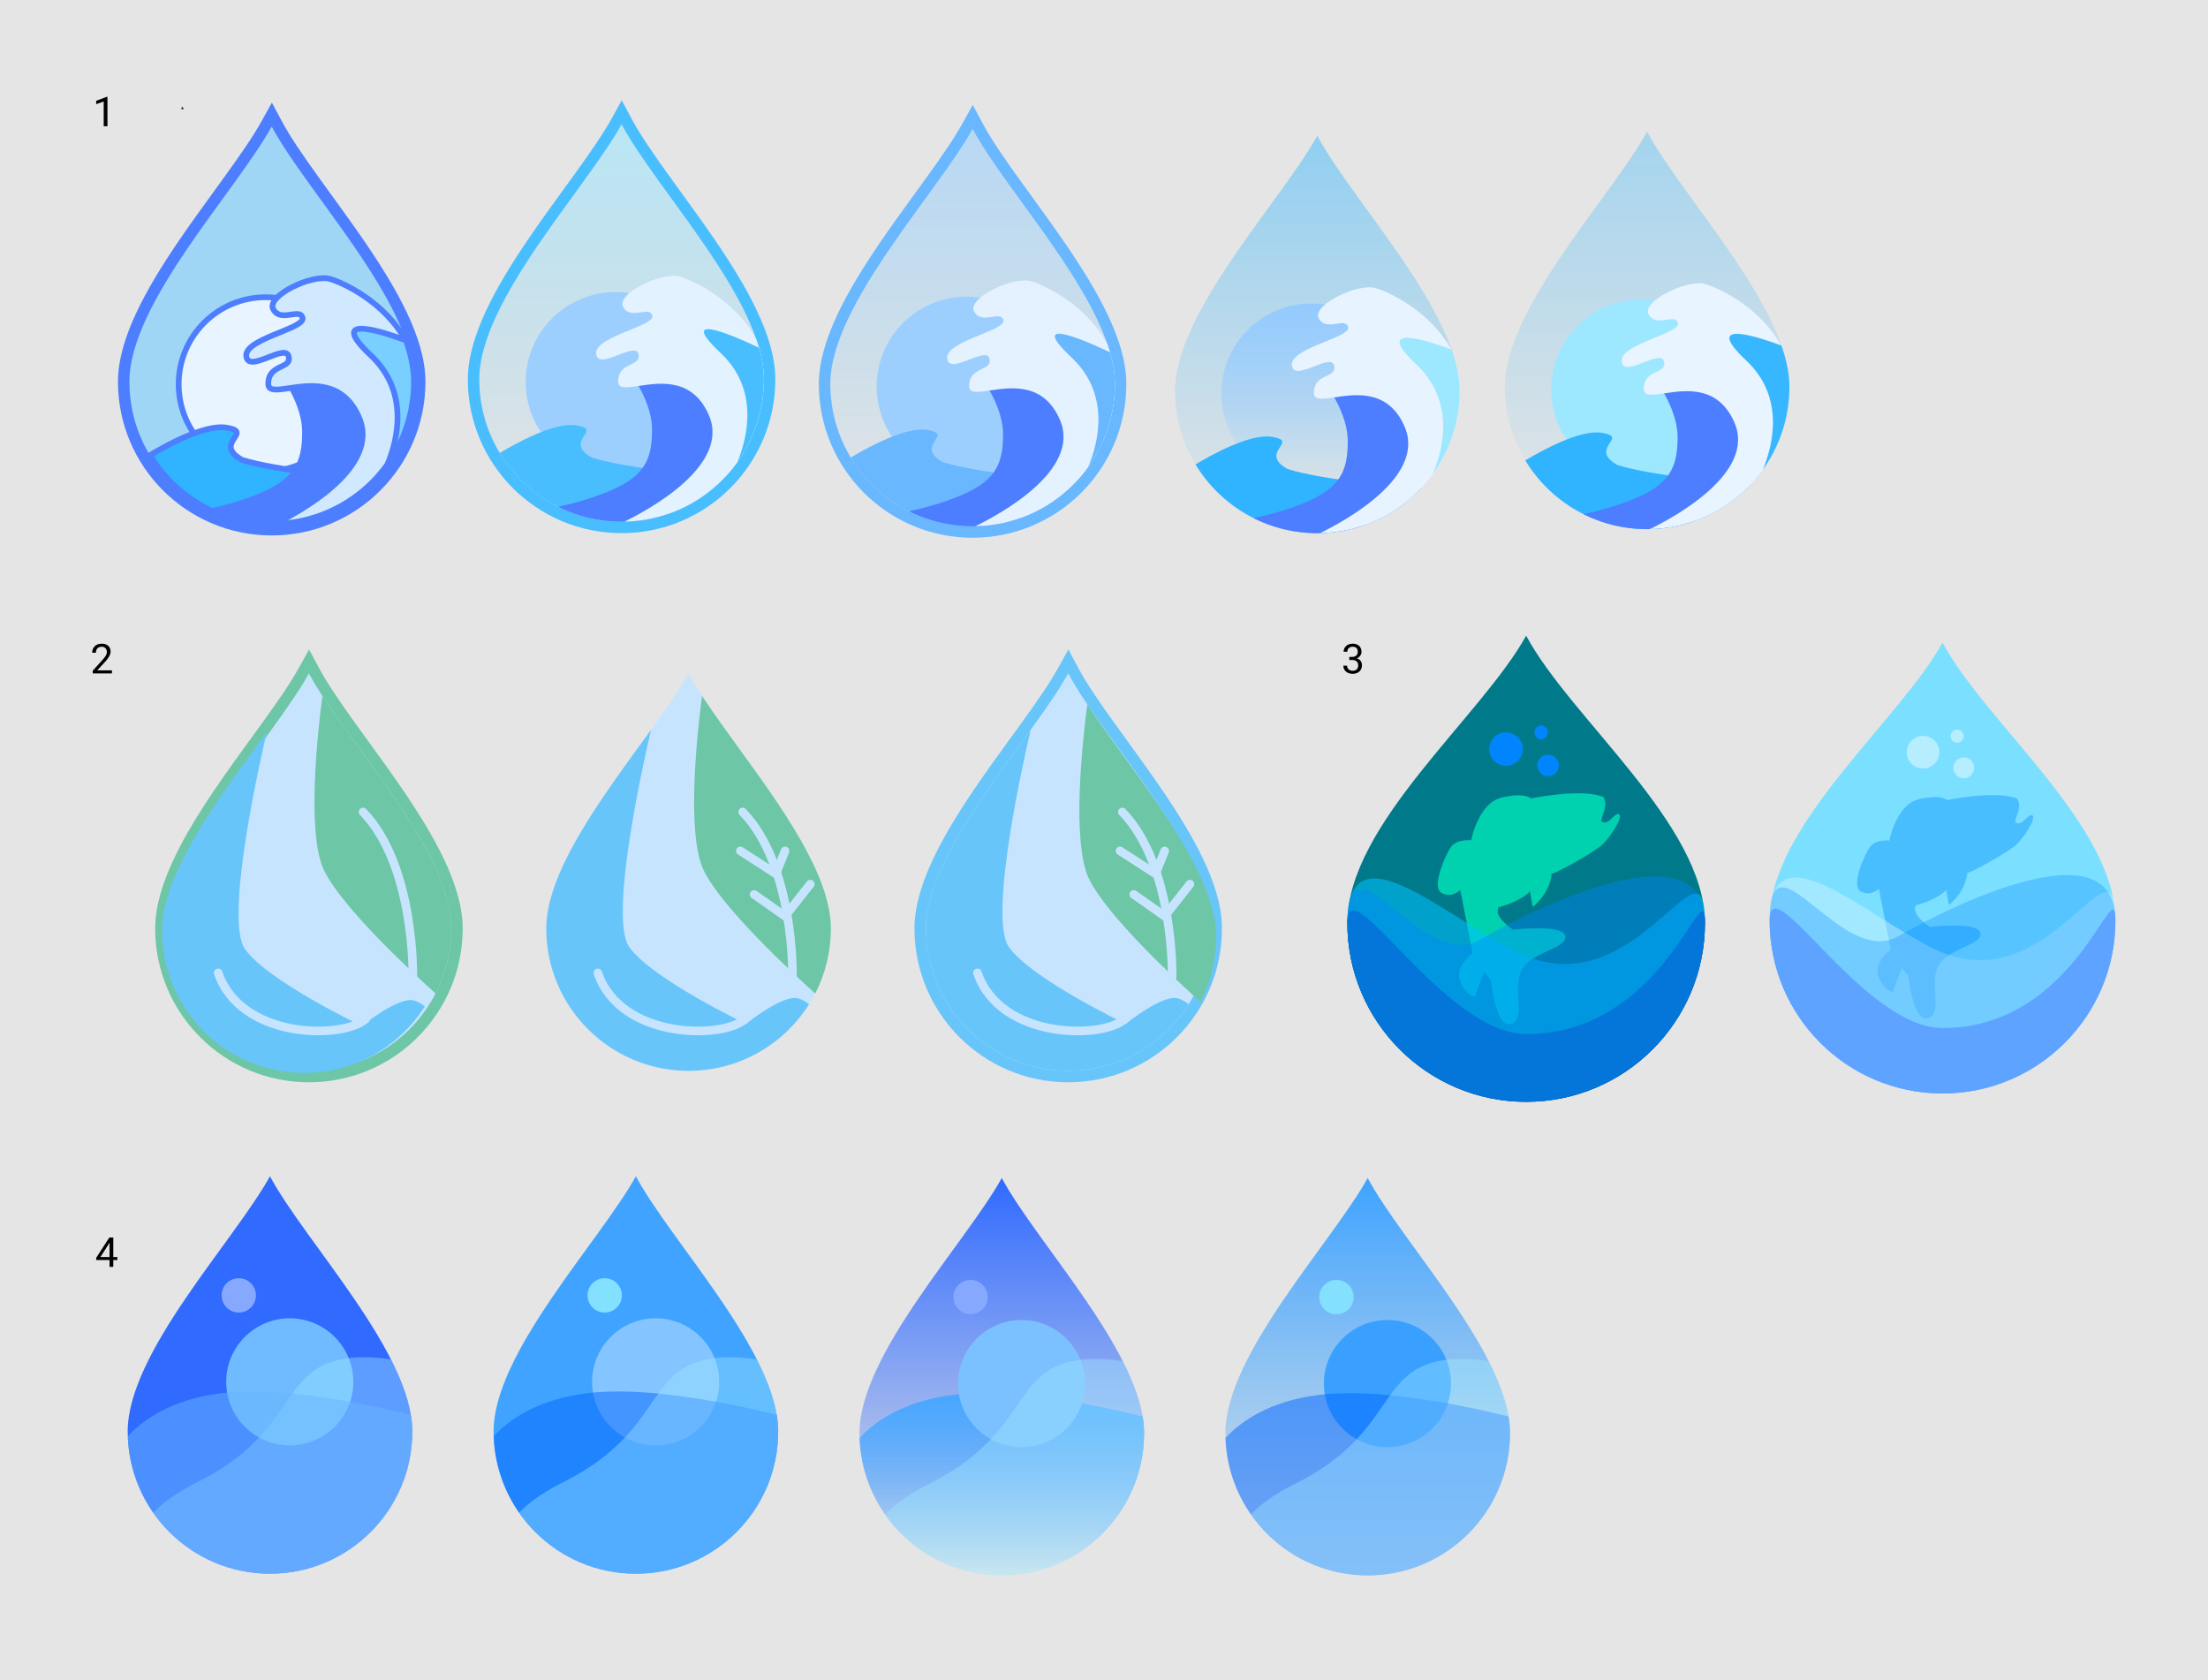 <svg width="3856" height="2934" viewBox="0 0 3856 2934" fill="none" xmlns="http://www.w3.org/2000/svg">
<rect width="3856" height="2934" fill="#E5E5E5"/>
<path d="M1094.32 212.284L1085.65 196.071L1076.75 212.16C1061.46 239.81 1038.46 272.742 1012.2 309.129C1006.25 317.373 1000.13 325.789 993.919 334.345C972.843 363.361 950.593 393.994 929.536 425.046C902.26 465.27 876.721 506.576 857.981 546.644C839.289 586.608 827 626.087 827 662.499C827 805.265 942.734 920.999 1085.5 920.999C1228.27 920.999 1344 805.265 1344 662.499C1344 626.072 1331.64 586.708 1312.87 546.897C1294.04 506.984 1268.41 465.865 1241.07 425.775C1221.33 396.82 1200.54 368.171 1180.7 340.82C1173.09 330.334 1165.61 320.038 1158.39 309.99C1132.19 273.525 1109.34 240.378 1094.32 212.284Z" fill="url(#paint0_linear_304_405)" fill-opacity="0.6" stroke="#49BEFF" stroke-width="20"/>
<circle cx="1075" cy="667" r="157" fill="#9DCFFE"/>
<path fill-rule="evenodd" clip-rule="evenodd" d="M872.767 791.009C900.869 774.063 968.606 736.462 1006.74 742.806C1029.57 746.604 1025.63 752.656 1020.18 761.023C1013.94 770.604 1005.73 783.221 1033.45 798.97C1096.72 818.626 1220.49 828.617 1267.39 831.823C1222.02 880.534 1157.32 910.999 1085.5 910.999C995.29 910.999 916.307 862.93 872.767 791.009Z" fill="#49BEFF"/>
<path fill-rule="evenodd" clip-rule="evenodd" d="M974.531 884.907C990.202 881.546 1043.28 869.23 1082.47 848.936C1128.95 824.872 1138.71 795.784 1138.71 750.015C1138.71 704.246 1104.67 657 1104.67 657L1279.3 664.382C1279.3 664.382 1340.43 716.057 1225 848.936C1205.99 870.82 1186.32 886.497 1166.73 897.418C1141.28 906.219 1113.95 910.999 1085.5 910.999C1045.62 910.999 1007.93 901.604 974.531 884.907Z" fill="#4D7EFF"/>
<path fill-rule="evenodd" clip-rule="evenodd" d="M1090.3 910.954C1225.33 908.394 1334 798.137 1334 662.499C1334 640.73 1329.29 617.551 1321.13 593.498C1283.79 522.679 1209.02 489.321 1187 483C1155.96 474.093 1074.79 513 1088.39 536.411C1095.67 548.937 1108.48 546.996 1119.51 545.326C1129.09 543.875 1137.32 542.629 1139.38 551.256C1141.35 559.495 1121.47 567.587 1099.07 576.702C1071.03 588.118 1039.04 601.139 1041.09 618.061C1043.05 634.153 1061.94 626.793 1080.19 619.685C1096.46 613.351 1112.21 607.217 1114.99 618.061C1117.71 628.646 1110.42 632.163 1101.76 636.343C1091.59 641.249 1079.52 647.07 1079.52 666.308C1079.52 679.267 1094.62 677.013 1115.97 673.826C1153.31 668.252 1209.79 659.822 1238 725C1276.1 813.029 1131.68 890.817 1090.3 910.954Z" fill="#E3F2FF"/>
<path fill-rule="evenodd" clip-rule="evenodd" d="M1287.72 806.958C1316.85 766.249 1334 716.376 1334 662.499C1334 644.91 1330.93 626.401 1325.44 607.255C1304.99 597.375 1171 534.132 1258.5 616.464C1326.73 680.675 1305.06 765.007 1287.72 806.958Z" fill="#49BEFF"/>
<path d="M1707.32 220.284L1698.65 204.071L1689.75 220.16C1674.46 247.81 1651.46 280.742 1625.2 317.129C1619.25 325.373 1613.13 333.789 1606.92 342.345C1585.84 371.361 1563.59 401.994 1542.54 433.046C1515.26 473.27 1489.72 514.576 1470.98 554.644C1452.29 594.608 1440 634.087 1440 670.499C1440 813.265 1555.73 928.999 1698.5 928.999C1841.27 928.999 1957 813.265 1957 670.499C1957 634.072 1944.64 594.708 1925.87 554.897C1907.04 514.984 1881.41 473.865 1854.07 433.775C1834.33 404.82 1813.54 376.171 1793.7 348.82C1786.09 338.334 1778.61 328.038 1771.39 317.99C1745.19 281.525 1722.34 248.378 1707.32 220.284Z" fill="url(#paint1_linear_304_405)" fill-opacity="0.6" stroke="#68B7FF" stroke-width="20"/>
<circle cx="1688" cy="675" r="157" fill="#9DCFFE"/>
<path fill-rule="evenodd" clip-rule="evenodd" d="M1485.77 799.009C1513.87 782.063 1581.61 744.462 1619.74 750.806C1642.57 754.604 1638.63 760.656 1633.18 769.023C1626.94 778.604 1618.73 791.221 1646.45 806.97C1709.72 826.626 1833.49 836.617 1880.39 839.823C1835.02 888.534 1770.32 918.999 1698.5 918.999C1608.29 918.999 1529.31 870.93 1485.77 799.009Z" fill="#68B7FF"/>
<path fill-rule="evenodd" clip-rule="evenodd" d="M1587.53 892.907C1603.2 889.546 1656.28 877.23 1695.47 856.936C1741.95 832.872 1751.71 803.784 1751.71 758.015C1751.71 712.246 1717.67 665 1717.67 665L1892.3 672.382C1892.3 672.382 1953.43 724.057 1838 856.936C1818.99 878.82 1799.32 894.497 1779.73 905.418C1754.28 914.219 1726.95 918.999 1698.5 918.999C1658.62 918.999 1620.93 909.604 1587.53 892.907Z" fill="#4D7EFF"/>
<path fill-rule="evenodd" clip-rule="evenodd" d="M1703.3 918.954C1838.33 916.394 1947 806.137 1947 670.499C1947 648.73 1942.29 625.551 1934.13 601.498C1896.79 530.679 1822.02 497.321 1800 491C1768.96 482.093 1687.79 521 1701.39 544.411C1708.67 556.937 1721.48 554.996 1732.51 553.326C1742.09 551.875 1750.32 550.629 1752.38 559.256C1754.35 567.495 1734.47 575.587 1712.07 584.702C1684.03 596.118 1652.04 609.139 1654.09 626.061C1656.05 642.153 1674.94 634.793 1693.19 627.685C1709.46 621.351 1725.21 615.217 1727.99 626.061C1730.71 636.646 1723.42 640.163 1714.76 644.343C1704.59 649.249 1692.52 655.07 1692.52 674.308C1692.52 687.267 1707.62 685.013 1728.97 681.826C1766.31 676.252 1822.79 667.822 1851 733C1889.1 821.029 1744.68 898.817 1703.3 918.954Z" fill="#E4F2FF"/>
<path fill-rule="evenodd" clip-rule="evenodd" d="M1900.72 814.958C1929.85 774.249 1947 724.376 1947 670.499C1947 652.91 1943.93 634.401 1938.44 615.255C1917.99 605.375 1784 542.132 1871.5 624.464C1939.73 688.675 1918.06 773.007 1900.72 814.958Z" fill="#68B7FF"/>
<path d="M3694.28 1607.51C3694.28 1774.25 3559.11 1909.42 3392.37 1909.42C3225.63 1909.42 3090.46 1774.25 3090.46 1607.51C3090.46 1440.77 3316.44 1259.44 3392.37 1122.15C3467.09 1261.87 3694.28 1440.77 3694.28 1607.51Z" fill="#7BDFFF"/>
<path d="M3523.13 1394.66C3531.11 1411.74 3520.8 1421.81 3519.17 1435.7C3531.8 1444.52 3542.28 1419.25 3549.37 1423.86C3556.46 1428.48 3534.57 1463.85 3519.21 1476.74C3503.85 1489.64 3442.43 1524.12 3435.53 1524.17C3432.6 1558.4 3403.41 1580.49 3403.41 1580.49L3399.04 1554.07C3399.04 1554.07 3385.29 1570.16 3346.03 1580.81C3336.47 1597.58 3370.26 1618.56 3370.26 1618.56C3370.26 1618.56 3457.72 1608.62 3458.58 1630.19C3459.43 1651.76 3403.91 1654.84 3385.82 1685.55C3367.74 1716.26 3393.91 1767.65 3367.58 1777.71C3341.25 1787.76 3332.8 1704.31 3332.8 1704.31L3321.56 1689.92L3305.53 1732.06C3305.53 1732.06 3289.21 1729.59 3280.53 1704.7C3271.85 1679.8 3301.9 1658.2 3301.9 1658.2L3281.32 1551.88C3281.32 1551.88 3266.08 1566.55 3249.07 1556.28C3232.05 1546 3256.54 1491.03 3266.11 1478.26C3275.68 1465.48 3299.58 1467.71 3299.58 1467.71C3299.58 1467.71 3311.36 1404.93 3350.99 1395.62C3390.62 1386.31 3400.49 1397.07 3400.49 1397.07C3400.49 1397.07 3486.15 1379.26 3523.13 1394.66Z" fill="#49BEFF"/>
<circle cx="3358.35" cy="1313.5" r="28.551" fill="#DDF7FF" fill-opacity="0.6"/>
<circle cx="3429.42" cy="1340.84" r="18.224" fill="#DDF7FF" fill-opacity="0.6"/>
<circle cx="3417.88" cy="1285.56" r="11.542" fill="#DDF7FF" fill-opacity="0.6"/>
<path d="M3694.28 1607.51C3694.28 1774.25 3559.11 1909.42 3392.37 1909.42C3225.63 1909.42 3090.46 1774.25 3090.46 1607.51C3090.46 1508.5 3253.54 1795.22 3392.37 1795.22C3628.85 1795.22 3694.28 1513.36 3694.28 1607.51Z" fill="#4D7EFF"/>
<path d="M3694.28 1607.51C3694.28 1774.25 3559.11 1909.42 3392.37 1909.42C3225.63 1909.42 3090.46 1774.25 3090.46 1607.51C3090.46 1440.77 3251.19 1594.48 3377.18 1656.72C3578.86 1756.34 3694.28 1440.77 3694.28 1607.51Z" fill="#DDF7FF" fill-opacity="0.4"/>
<path d="M3090.46 1607.51C3090.46 1774.25 3225.63 1909.42 3392.37 1909.42C3559.11 1909.42 3694.28 1774.25 3694.28 1607.51C3694.28 1440.77 3410.03 1579.93 3315.22 1634.85C3215.6 1692.56 3090.46 1440.77 3090.46 1607.51Z" fill="#0085FF" fill-opacity="0.3"/>
<path d="M483.318 216.284L474.648 200.071L465.749 216.16C450.456 243.81 427.457 276.742 401.196 313.129C395.246 321.373 389.133 329.789 382.919 338.345C361.843 367.361 339.593 397.994 318.536 429.046C291.26 469.27 265.721 510.576 246.981 550.644C228.289 590.608 216 630.087 216 666.499C216 809.265 331.734 924.999 474.5 924.999C617.266 924.999 733 809.265 733 666.499C733 630.072 720.639 590.708 701.865 550.897C683.044 510.984 657.408 469.865 630.075 429.775C610.333 400.82 589.544 372.171 569.696 344.82C562.086 334.334 554.615 324.038 547.394 313.99C521.193 277.525 498.342 244.378 483.318 216.284Z" fill="#75CDFF" fill-opacity="0.61" stroke="#4D7EFF" stroke-width="20"/>
<circle cx="464" cy="671" r="152" fill="#E8F4FF" stroke="#4D7EFF" stroke-width="10"/>
<path fill-rule="evenodd" clip-rule="evenodd" d="M261.766 795.009C289.868 778.063 357.606 740.462 395.742 746.806C418.571 750.604 414.631 756.656 409.183 765.023C402.944 774.604 394.729 787.221 422.452 802.97C485.722 822.626 609.487 832.617 656.385 835.823C611.018 884.534 546.316 914.999 474.5 914.999C384.29 914.999 305.306 866.93 261.766 795.009Z" fill="#30B4FF"/>
<path d="M395.742 746.806L396.562 741.874L396.562 741.874L395.742 746.806ZM261.766 795.009L259.184 790.728L254.895 793.314L257.489 797.599L261.766 795.009ZM409.183 765.023L413.373 767.752L413.373 767.752L409.183 765.023ZM422.452 802.97L419.982 807.317L420.452 807.584L420.968 807.744L422.452 802.97ZM656.385 835.823L660.044 839.23L667.197 831.55L656.726 830.834L656.385 835.823ZM396.562 741.874C386.092 740.132 373.967 741.445 361.512 744.415C348.996 747.399 335.796 752.144 323.034 757.573C297.511 768.43 273.325 782.201 259.184 790.728L264.348 799.291C278.31 790.872 302.043 777.369 326.949 766.775C339.401 761.478 352.043 756.953 363.831 754.142C375.681 751.316 386.324 750.308 394.921 751.738L396.562 741.874ZM413.373 767.752C414.663 765.77 416.199 763.438 417.182 761.163C418.172 758.87 419.022 755.698 417.722 752.378C416.436 749.093 413.562 746.981 410.28 745.514C406.951 744.025 402.43 742.85 396.562 741.874L394.921 751.738C400.469 752.661 404.016 753.667 406.198 754.643C408.429 755.64 408.509 756.275 408.41 756.024C408.298 755.737 408.568 755.885 408.001 757.198C407.426 758.53 406.427 760.093 404.992 762.295L413.373 767.752ZM424.921 798.622C411.516 791.007 408.443 785.046 408.057 781.186C407.63 776.913 410.044 772.863 413.373 767.752L404.992 762.295C402.082 766.765 397.27 773.813 398.107 782.181C398.984 790.962 405.664 799.184 419.982 807.317L424.921 798.622ZM656.726 830.834C633.32 829.234 590.747 825.942 546.152 820.601C501.461 815.248 455.098 807.876 423.935 798.195L420.968 807.744C453.075 817.719 500.23 825.172 544.963 830.53C589.793 835.899 632.552 839.205 656.044 840.811L656.726 830.834ZM652.726 832.415C608.265 880.153 544.872 909.999 474.5 909.999V919.999C547.761 919.999 613.77 888.915 660.044 839.23L652.726 832.415ZM474.5 909.999C386.111 909.999 308.716 862.907 266.044 792.42L257.489 797.599C301.897 870.954 382.469 919.999 474.5 919.999V909.999Z" fill="#4D7EFF"/>
<path fill-rule="evenodd" clip-rule="evenodd" d="M363.531 888.907C379.202 885.546 432.281 873.23 471.474 852.936C517.948 828.872 527.711 799.784 527.711 754.015C527.711 708.246 493.673 661 493.673 661L668.303 668.382C668.303 668.382 729.434 720.057 614 852.936C594.989 874.82 575.323 890.497 555.734 901.418C530.279 910.219 502.948 914.999 474.5 914.999C434.619 914.999 396.932 905.604 363.531 888.907Z" fill="#4D7EFF"/>
<path fill-rule="evenodd" clip-rule="evenodd" d="M479.303 914.954C614.329 912.394 723 802.137 723 666.499C723 644.73 718.295 621.551 710.132 597.498C672.787 526.679 598.024 493.321 576 487C544.962 478.093 463.794 517 477.39 540.411C484.665 552.937 497.485 550.996 508.511 549.326C518.092 547.875 526.32 546.629 528.381 555.256C530.35 563.495 510.469 571.587 488.074 580.702C460.028 592.118 428.04 605.139 430.094 622.061C432.048 638.153 450.945 630.793 469.195 623.685C485.459 617.351 501.208 611.217 503.994 622.061C506.714 632.646 499.424 636.163 490.759 640.343C480.588 645.249 468.522 651.07 468.522 670.308C468.522 683.267 483.62 681.013 504.967 677.826C542.314 672.252 598.786 663.822 627 729C665.105 817.029 520.676 894.817 479.303 914.954Z" fill="#D1E9FF"/>
<path d="M479.303 914.954L477.115 910.458L479.398 919.953L479.303 914.954ZM710.132 597.498L714.867 595.891L714.74 595.516L714.555 595.166L710.132 597.498ZM576 487L574.621 491.806L574.621 491.806L576 487ZM477.39 540.411L473.066 542.922L473.066 542.922L477.39 540.411ZM508.511 549.326L509.26 554.269L509.26 554.269L508.511 549.326ZM528.381 555.256L523.518 556.418L523.518 556.418L528.381 555.256ZM488.074 580.702L489.959 585.334L489.959 585.334L488.074 580.702ZM430.094 622.061L425.131 622.663L430.094 622.061ZM469.195 623.685L471.009 628.345L471.009 628.345L469.195 623.685ZM503.994 622.061L508.837 620.816L508.837 620.816L503.994 622.061ZM490.759 640.343L488.586 635.84L488.586 635.84L490.759 640.343ZM504.967 677.826L505.705 682.772L505.705 682.772L504.967 677.826ZM627 729L622.411 730.986L622.411 730.986L627 729ZM718 666.499C718 799.408 611.516 907.447 479.208 909.955L479.398 919.953C617.143 917.342 728 804.867 728 666.499H718ZM705.397 599.105C713.442 622.81 718 645.431 718 666.499H728C728 644.028 723.147 620.291 714.867 595.891L705.397 599.105ZM574.621 491.806C585.077 494.807 608.786 504.483 634.485 522.18C660.152 539.856 687.522 565.34 705.709 599.83L714.555 595.166C695.398 558.837 666.713 532.232 640.156 513.944C613.631 495.677 588.946 485.514 577.379 482.194L574.621 491.806ZM481.714 537.9C480.072 535.072 480.539 530.744 486.397 524.3C492.014 518.121 501.27 511.668 512.241 506.034C523.149 500.433 535.398 495.823 546.729 493.163C558.227 490.465 568.104 489.936 574.621 491.806L577.379 482.194C568.377 479.611 556.469 480.605 544.444 483.428C532.251 486.29 519.238 491.2 507.673 497.138C496.172 503.044 485.746 510.15 478.998 517.573C472.491 524.73 467.911 534.044 473.066 542.922L481.714 537.9ZM507.763 544.382C502.081 545.243 496.916 545.982 492.328 545.254C488.125 544.587 484.503 542.701 481.714 537.9L473.066 542.922C477.553 550.647 483.977 554.054 490.76 555.13C497.157 556.145 503.915 555.079 509.26 554.269L507.763 544.382ZM533.244 554.094C532.542 551.154 531.2 548.632 529.072 546.745C526.966 544.878 524.483 543.979 522.088 543.58C517.617 542.834 512.265 543.7 507.763 544.382L509.26 554.269C514.338 553.5 517.891 553.018 520.444 553.443C521.562 553.63 522.12 553.946 522.437 554.227C522.73 554.487 523.19 555.044 523.518 556.418L533.244 554.094ZM489.959 585.334C501.048 580.82 511.947 576.393 519.798 572.018C523.7 569.844 527.237 567.476 529.705 564.851C532.166 562.235 534.302 558.519 533.244 554.094L523.518 556.418C523.519 556.421 523.517 556.415 523.517 556.405C523.516 556.394 523.516 556.386 523.516 556.383C523.517 556.374 523.516 556.419 523.472 556.531C523.375 556.781 523.103 557.275 522.421 558.001C521.015 559.495 518.551 561.265 514.93 563.283C507.734 567.293 497.495 571.47 486.189 576.071L489.959 585.334ZM435.058 621.458C434.762 619.027 435.595 616.373 438.184 613.265C440.819 610.103 444.965 606.871 450.383 603.596C461.222 597.045 475.824 591.087 489.959 585.334L486.189 576.071C472.278 581.734 456.863 587.994 445.21 595.038C439.382 598.56 434.163 602.47 430.501 606.864C426.794 611.314 424.398 616.634 425.131 622.663L435.058 621.458ZM467.38 619.026C458.002 622.679 449.451 625.963 443.041 626.597C439.883 626.91 438.084 626.473 437.118 625.867C436.398 625.415 435.418 624.425 435.058 621.458L425.131 622.663C425.747 627.742 427.862 631.866 431.805 634.339C435.502 636.657 439.934 636.953 444.025 636.549C452.116 635.749 462.137 631.8 471.009 628.345L467.38 619.026ZM508.837 620.816C507.774 616.68 505.239 613.695 501.529 612.208C498.181 610.866 494.387 610.953 490.89 611.489C483.903 612.562 475.313 615.937 467.38 619.026L471.009 628.345C479.34 625.1 486.757 622.241 492.407 621.374C495.229 620.941 496.911 621.131 497.808 621.49C498.343 621.705 498.821 622.019 499.152 623.305L508.837 620.816ZM492.931 644.846C496.992 642.887 501.952 640.572 505.286 637.031C507.079 635.127 508.498 632.796 509.163 629.924C509.821 627.085 509.667 624.047 508.837 620.816L499.152 623.305C499.681 625.367 499.636 626.738 499.421 627.667C499.214 628.561 498.779 629.355 498.006 630.176C496.208 632.085 493.191 633.618 488.586 635.84L492.931 644.846ZM473.522 670.308C473.522 661.889 476.101 656.891 479.436 653.411C483 649.693 487.718 647.361 492.931 644.846L488.586 635.84C483.629 638.231 477.229 641.263 472.217 646.491C466.977 651.958 463.522 659.489 463.522 670.308H473.522ZM504.229 672.881C493.269 674.517 484.912 675.726 479.248 675.148C476.483 674.865 475.157 674.215 474.544 673.668C474.121 673.29 473.522 672.518 473.522 670.308H463.522C463.522 674.578 464.811 678.384 467.885 681.128C470.77 683.703 474.553 684.72 478.232 685.096C485.453 685.833 495.318 684.322 505.705 682.772L504.229 672.881ZM631.589 727.014C616.86 692.988 594.424 677.73 570.573 672.018C547.167 666.414 522.753 670.116 504.229 672.881L505.705 682.772C524.528 679.962 547.023 676.662 568.244 681.743C589.019 686.718 608.927 699.834 622.411 730.986L631.589 727.014ZM481.491 919.45C502.294 909.325 549.257 884.597 586.306 851.148C623.02 818.002 652.055 774.294 631.589 727.014L622.411 730.986C640.05 771.735 615.924 810.936 579.605 843.725C543.623 876.211 497.685 900.446 477.115 910.458L481.491 919.45Z" fill="#4D7EFF"/>
<path fill-rule="evenodd" clip-rule="evenodd" d="M676.721 810.958C705.854 770.249 723 720.377 723 666.499C723 643.808 717.888 619.585 709.076 594.437C677.435 582.51 565.72 543.51 647.496 620.464C715.73 684.675 694.059 769.007 676.721 810.958Z" fill="#79CFFF"/>
<path d="M676.721 810.958L672.1 809.048L680.787 813.868L676.721 810.958ZM709.076 594.437L713.795 592.784L713.023 590.582L710.84 589.759L709.076 594.437ZM647.496 620.464L650.922 616.823L650.922 616.823L647.496 620.464ZM718 666.499C718 719.299 701.201 768.16 672.655 808.048L680.787 813.868C710.507 772.338 728 721.454 728 666.499H718ZM704.358 596.091C713.047 620.89 718 644.537 718 666.499H728C728 643.078 722.729 618.279 713.795 592.784L704.358 596.091ZM650.922 616.823C640.802 607.299 633.832 599.713 629.364 593.761C624.767 587.635 623.306 583.865 623.154 581.875C623.092 581.053 623.271 580.787 623.315 580.721C623.391 580.608 623.672 580.269 624.582 579.899C626.581 579.087 630.149 578.715 635.381 579.106C645.631 579.874 659.563 583.32 673.157 587.436C686.656 591.523 699.457 596.155 707.313 599.116L710.84 589.759C702.875 586.756 689.846 582.04 676.055 577.865C662.359 573.718 647.54 569.989 636.128 569.134C630.529 568.715 625.038 568.921 620.819 570.634C618.62 571.527 616.502 572.937 615.023 575.131C613.512 577.372 612.98 579.969 613.183 582.635C613.564 587.625 616.545 593.34 621.366 599.764C626.319 606.362 633.746 614.391 644.069 624.106L650.922 616.823ZM681.342 812.868C698.83 770.554 721.606 683.338 650.922 616.823L644.069 624.106C709.855 686.012 689.289 767.459 672.1 809.048L681.342 812.868Z" fill="#4D7EFF"/>
<path d="M317.934 189.24L316.164 188.713L316.434 187.828L318.203 188.484L318.15 186.469H319.047L318.988 188.514L320.729 187.869L320.998 188.76L319.199 189.293L320.359 190.881L319.633 191.432L318.543 189.744L317.488 191.391L316.756 190.857L317.934 189.24Z" fill="black"/>
<path d="M720 2499.5C720 2636.74 608.743 2748 471.5 2748C334.257 2748 223 2636.74 223 2499.5C223 2362.26 409 2167 471.5 2054C533 2169 720 2362.26 720 2499.5Z" fill="#306AFF"/>
<circle cx="506" cy="2413" r="111" fill="#70BAFF"/>
<circle cx="417" cy="2262" r="30" fill="#86A8FF"/>
<path fill-rule="evenodd" clip-rule="evenodd" d="M471.5 2748C608.743 2748 720 2636.74 720 2499.5C720 2461 705.287 2418.1 682.758 2373.75C645.104 2368.22 603.641 2367.54 571 2381C536.974 2395.04 519.41 2420.47 498.227 2451.14C469.604 2492.59 434.373 2543.6 343 2589C309.018 2605.88 284.72 2623.77 267.518 2641.47C312.421 2705.86 387.04 2748 471.5 2748Z" fill="#9DE8FF" fill-opacity="0.4"/>
<path fill-rule="evenodd" clip-rule="evenodd" d="M471.5 2748C608.743 2748 720 2636.74 720 2499.5C720 2490.06 719.115 2480.35 717.448 2470.43C627.865 2448.48 485.046 2420.17 385 2433C299.846 2443.92 250.447 2478.67 223.142 2507.99C227.616 2641.3 337.098 2748 471.5 2748Z" fill="#68B7FF" fill-opacity="0.5"/>
<path d="M1998 2502.5C1998 2639.74 1886.74 2751 1749.5 2751C1612.26 2751 1501 2639.74 1501 2502.5C1501 2365.26 1687 2170 1749.5 2057C1811 2172 1998 2365.26 1998 2502.5Z" fill="url(#paint2_linear_304_405)"/>
<circle cx="1695" cy="2265" r="30" fill="#86A8FF"/>
<path fill-rule="evenodd" clip-rule="evenodd" d="M1749.5 2751C1886.74 2751 1998 2639.74 1998 2502.5C1998 2493.06 1997.12 2483.35 1995.45 2473.43C1905.87 2451.48 1763.05 2423.17 1663 2436C1577.85 2446.92 1528.45 2481.67 1501.14 2510.99C1505.62 2644.3 1615.1 2751 1749.5 2751Z" fill="url(#paint3_linear_304_405)"/>
<circle cx="1784" cy="2416" r="111" fill="#7BC0FF"/>
<path fill-rule="evenodd" clip-rule="evenodd" d="M1749.5 2751C1886.74 2751 1998 2639.74 1998 2502.5C1998 2464 1983.29 2421.1 1960.76 2376.75C1923.1 2371.22 1881.64 2370.54 1849 2384C1814.97 2398.04 1797.41 2423.47 1776.23 2454.14C1747.6 2495.59 1712.37 2546.6 1621 2592C1587.02 2608.88 1562.72 2626.77 1545.52 2644.47C1590.42 2708.86 1665.04 2751 1749.5 2751Z" fill="#9DE8FF" fill-opacity="0.4"/>
<path d="M1359 2499.5C1359 2636.74 1247.74 2748 1110.5 2748C973.257 2748 862 2636.74 862 2499.5C862 2362.26 1048 2167 1110.5 2054C1172 2169 1359 2362.26 1359 2499.5Z" fill="#3FA3FF"/>
<circle cx="1056" cy="2262" r="30" fill="#83E1FF"/>
<circle cx="1145" cy="2413" r="111" fill="#84C4FF"/>
<path fill-rule="evenodd" clip-rule="evenodd" d="M1110.5 2748C1247.74 2748 1359 2636.74 1359 2499.5C1359 2490.06 1358.12 2480.35 1356.45 2470.43C1266.87 2448.48 1124.05 2420.17 1024 2433C938.846 2443.92 889.447 2478.67 862.142 2507.99C866.616 2641.3 976.098 2748 1110.5 2748Z" fill="#0267FF" fill-opacity="0.5"/>
<path fill-rule="evenodd" clip-rule="evenodd" d="M1110.5 2748C1247.74 2748 1359 2636.74 1359 2499.5C1359 2461 1344.29 2418.1 1321.76 2373.75C1284.1 2368.22 1242.64 2367.54 1210 2381C1175.97 2395.04 1158.41 2420.47 1137.23 2451.14C1108.6 2492.59 1073.37 2543.6 982 2589C948.018 2605.88 923.72 2623.77 906.518 2641.47C951.421 2705.86 1026.04 2748 1110.5 2748Z" fill="#9DE8FF" fill-opacity="0.4"/>
<path d="M2637 2502.5C2637 2639.74 2525.74 2751 2388.5 2751C2251.26 2751 2140 2639.74 2140 2502.5C2140 2365.26 2326 2170 2388.5 2057C2450 2172 2637 2365.26 2637 2502.5Z" fill="url(#paint4_linear_304_405)"/>
<circle cx="2334" cy="2265" r="30" fill="#83E1FF"/>
<circle cx="2423" cy="2416" r="111" fill="#39A0FF"/>
<path fill-rule="evenodd" clip-rule="evenodd" d="M2388.5 2751C2525.74 2751 2637 2639.74 2637 2502.5C2637 2493.06 2636.12 2483.35 2634.45 2473.43C2544.87 2451.48 2402.05 2423.17 2302 2436C2216.85 2446.92 2167.45 2481.67 2140.14 2510.99C2144.62 2644.3 2254.1 2751 2388.5 2751Z" fill="#0267FF" fill-opacity="0.5"/>
<path fill-rule="evenodd" clip-rule="evenodd" d="M2388.5 2751C2525.74 2751 2637 2639.74 2637 2502.5C2637 2464 2622.29 2421.1 2599.76 2376.75C2562.1 2371.22 2520.64 2370.54 2488 2384C2453.97 2398.04 2436.41 2423.47 2415.23 2454.14C2386.6 2495.59 2351.37 2546.6 2260 2592C2226.02 2608.88 2201.72 2626.77 2184.52 2644.47C2229.42 2708.86 2304.04 2751 2388.5 2751Z" fill="#9DE8FF" fill-opacity="0.4"/>
<path d="M548.318 1171.17L539.648 1154.96L530.749 1171.05C515.456 1198.7 492.457 1231.63 466.196 1268.02C460.246 1276.26 454.133 1284.68 447.919 1293.24C426.843 1322.25 404.593 1352.88 383.536 1383.94C356.26 1424.16 330.721 1465.47 311.981 1505.54C293.289 1545.5 281 1584.98 281 1621.39C281 1764.16 396.734 1879.89 539.5 1879.89C682.266 1879.89 798 1764.16 798 1621.39C798 1584.96 785.639 1545.6 766.865 1505.79C748.044 1465.87 722.408 1424.76 695.075 1384.67C675.333 1355.71 654.544 1327.06 634.696 1299.71C627.086 1289.22 619.615 1278.93 612.394 1268.88C586.193 1232.42 563.342 1199.27 548.318 1171.17Z" fill="#C7E4FF" stroke="#6DC6A6" stroke-width="20"/>
<path fill-rule="evenodd" clip-rule="evenodd" d="M741.916 1757.34C697.926 1827.18 620.132 1873.58 531.5 1873.58C394.257 1873.58 283 1762.32 283 1625.08C283 1529.98 372.307 1407.03 447.949 1302.89C454.097 1294.42 460.156 1286.08 466.068 1277.89C459.876 1303.97 389.745 1604.02 428 1657.58C468 1713.58 632 1791.58 632 1791.58C632 1791.58 696 1739.58 723 1747.08C729.822 1748.98 736.197 1752.75 741.916 1757.34Z" fill="#68C5FA"/>
<path d="M639 1778.89C601 1814.89 421 1815.89 381 1698.89" stroke="#C7E4FF" stroke-width="15" stroke-linecap="round" stroke-linejoin="round"/>
<path fill-rule="evenodd" clip-rule="evenodd" d="M760.666 1734.81C778.139 1700.81 788.001 1662.25 788.001 1621.39C788.001 1527.99 701.403 1408.66 626.687 1305.7C603.301 1273.47 581.08 1242.85 563.042 1215.13C554.928 1276.84 534.919 1455.78 566 1519.89C597.866 1585.61 722.29 1700.33 760.666 1734.81Z" fill="#6DC6A6"/>
<path d="M634 1417.89C725 1511.89 721 1705.89 721 1705.89" stroke="#C7E4FF" stroke-width="15" stroke-linecap="round" stroke-linejoin="round"/>
<path d="M1451 1621.39C1451 1758.63 1339.74 1869.89 1202.5 1869.89C1065.26 1869.89 954 1758.63 954 1621.39C954 1484.15 1140 1288.89 1202.5 1175.89C1264 1290.89 1451 1484.15 1451 1621.39Z" fill="#C7E4FF"/>
<path fill-rule="evenodd" clip-rule="evenodd" d="M1412.92 1753.65C1368.93 1823.49 1291.13 1869.89 1202.5 1869.89C1065.26 1869.89 954 1758.63 954 1621.39C954 1526.29 1043.31 1403.34 1118.95 1299.2C1125.1 1290.73 1131.16 1282.39 1137.07 1274.2C1130.88 1300.28 1060.74 1600.33 1099 1653.89C1139 1709.89 1303 1787.89 1303 1787.89C1303 1787.89 1367 1735.89 1394 1743.39C1400.82 1745.29 1407.2 1749.06 1412.92 1753.65Z" fill="#68C5FA"/>
<path d="M1302 1778.89C1264 1814.89 1084 1815.89 1044 1698.89" stroke="#C7E4FF" stroke-width="15" stroke-linecap="round" stroke-linejoin="round"/>
<path fill-rule="evenodd" clip-rule="evenodd" d="M1423.67 1734.81C1441.14 1700.81 1451 1662.25 1451 1621.39C1451 1527.99 1364.4 1408.66 1289.69 1305.7C1266.3 1273.47 1244.08 1242.85 1226.04 1215.13C1217.93 1276.84 1197.92 1455.78 1229 1519.89C1260.87 1585.61 1385.29 1700.33 1423.67 1734.81Z" fill="#6DC6A6"/>
<path d="M1297 1417.89C1388 1511.89 1384 1705.89 1384 1705.89" stroke="#C7E4FF" stroke-width="15" stroke-linecap="round" stroke-linejoin="round"/>
<path d="M1293 1485.89L1355 1525.89L1371 1485.89M1317 1561.89L1371 1599.89L1415 1543.89" stroke="#C7E4FF" stroke-width="15" stroke-linecap="round" stroke-linejoin="round"/>
<path d="M1874.32 1171.17L1865.65 1154.96L1856.75 1171.05C1841.46 1198.7 1818.46 1231.63 1792.2 1268.02C1786.25 1276.26 1780.13 1284.68 1773.92 1293.24C1752.84 1322.25 1730.59 1352.88 1709.54 1383.94C1682.26 1424.16 1656.72 1465.47 1637.98 1505.54C1619.29 1545.5 1607 1584.98 1607 1621.39C1607 1764.16 1722.73 1879.89 1865.5 1879.89C2008.27 1879.89 2124 1764.16 2124 1621.39C2124 1584.96 2111.64 1545.6 2092.87 1505.79C2074.04 1465.87 2048.41 1424.76 2021.07 1384.67C2001.33 1355.71 1980.54 1327.06 1960.7 1299.71C1953.09 1289.22 1945.61 1278.93 1938.39 1268.88C1912.19 1232.42 1889.34 1199.27 1874.32 1171.17Z" fill="#C7E4FF" stroke="#68C5FA" stroke-width="20"/>
<path fill-rule="evenodd" clip-rule="evenodd" d="M2075.92 1753.65C2031.93 1823.49 1954.13 1869.89 1865.5 1869.89C1728.26 1869.89 1617 1758.63 1617 1621.39C1617 1526.29 1706.31 1403.34 1781.95 1299.2C1788.1 1290.73 1794.16 1282.39 1800.07 1274.2C1793.88 1300.28 1723.74 1600.33 1762 1653.89C1802 1709.89 1966 1787.89 1966 1787.89C1966 1787.89 2030 1735.89 2057 1743.39C2063.82 1745.29 2070.2 1749.06 2075.92 1753.65Z" fill="#68C5FA"/>
<path d="M1965 1778.89C1927 1814.89 1747 1815.89 1707 1698.89" stroke="#C7E4FF" stroke-width="15" stroke-linecap="round" stroke-linejoin="round"/>
<path fill-rule="evenodd" clip-rule="evenodd" d="M2096.47 1749.57C2113.95 1715.56 2123.81 1677.01 2123.81 1636.15C2123.81 1542.75 2037.21 1423.42 1962.49 1320.46C1939.11 1288.23 1916.89 1257.61 1898.85 1229.89C1890.74 1291.6 1870.73 1470.54 1901.81 1534.65C1933.67 1600.37 2058.1 1715.09 2096.47 1749.57Z" fill="#6DC6A6"/>
<path d="M1960 1417.89C2051 1511.89 2047 1705.89 2047 1705.89" stroke="#C7E4FF" stroke-width="15" stroke-linecap="round" stroke-linejoin="round"/>
<path d="M1956 1485.89L2018 1525.89L2034 1485.89M1980 1561.89L2034 1599.89L2078 1543.89" stroke="#C7E4FF" stroke-width="15" stroke-linecap="round" stroke-linejoin="round"/>
<path d="M187.652 220.434H181.113V177.086L168 181.902V175.996L186.633 169H187.652V220.434Z" fill="black"/>
<path d="M195.523 1175.89H161.984V1171.21L179.703 1151.53C182.328 1148.55 184.133 1146.14 185.117 1144.29C186.125 1142.41 186.629 1140.48 186.629 1138.48C186.629 1135.81 185.82 1133.62 184.203 1131.91C182.586 1130.2 180.43 1129.34 177.734 1129.34C174.5 1129.34 171.98 1130.27 170.176 1132.12C168.395 1133.95 167.504 1136.5 167.504 1139.79H161C161 1135.07 162.512 1131.27 165.535 1128.36C168.582 1125.45 172.648 1124 177.734 1124C182.492 1124 186.254 1125.25 189.02 1127.76C191.785 1130.25 193.168 1133.56 193.168 1137.71C193.168 1142.75 189.957 1148.75 183.535 1155.71L169.824 1170.58H195.523V1175.89Z" fill="black"/>
<path d="M197.848 2195H204.949V2200.3H197.848V2212.19H191.309V2200.3H168V2196.47L190.922 2161H197.848V2195ZM175.383 2195H191.309V2169.89L190.535 2171.3L175.383 2195Z" fill="black"/>
<path d="M2356.41 1147.13H2361.29C2364.36 1147.09 2366.78 1146.28 2368.54 1144.71C2370.29 1143.14 2371.17 1141.02 2371.17 1138.34C2371.17 1132.34 2368.18 1129.34 2362.21 1129.34C2359.39 1129.34 2357.14 1130.15 2355.46 1131.77C2353.79 1133.36 2352.96 1135.48 2352.96 1138.13H2346.46C2346.46 1134.08 2347.93 1130.71 2350.89 1128.04C2353.86 1125.35 2357.64 1124 2362.21 1124C2367.04 1124 2370.82 1125.28 2373.56 1127.83C2376.3 1130.39 2377.68 1133.94 2377.68 1138.48C2377.68 1140.71 2376.95 1142.87 2375.5 1144.95C2374.07 1147.04 2372.11 1148.6 2369.62 1149.63C2372.44 1150.52 2374.61 1152 2376.13 1154.06C2377.68 1156.12 2378.45 1158.64 2378.45 1161.62C2378.45 1166.21 2376.95 1169.86 2373.95 1172.55C2370.95 1175.25 2367.05 1176.59 2362.24 1176.59C2357.44 1176.59 2353.52 1175.29 2350.5 1172.69C2347.5 1170.09 2346 1166.66 2346 1162.39H2352.54C2352.54 1165.09 2353.42 1167.24 2355.18 1168.86C2356.93 1170.48 2359.29 1171.29 2362.24 1171.29C2365.38 1171.29 2367.79 1170.46 2369.45 1168.82C2371.11 1167.18 2371.95 1164.83 2371.95 1161.76C2371.95 1158.78 2371.03 1156.5 2369.2 1154.9C2367.38 1153.31 2364.74 1152.49 2361.29 1152.44H2356.41V1147.13Z" fill="black"/>
<path d="M2977.47 1611.84C2977.47 1784.24 2837.68 1924 2665.24 1924C2492.79 1924 2353 1784.24 2353 1611.84C2353 1439.44 2586.71 1251.95 2665.24 1110C2742.51 1254.46 2977.47 1439.44 2977.47 1611.84Z" fill="#007A8B"/>
<path d="M2800.36 1391.76C2808.61 1409.43 2797.95 1419.84 2796.26 1434.19C2809.32 1443.31 2820.16 1417.18 2827.49 1421.96C2834.82 1426.73 2812.19 1463.3 2796.31 1476.63C2780.42 1489.96 2716.92 1525.61 2709.79 1525.67C2706.76 1561.05 2676.58 1583.9 2676.58 1583.9L2672.05 1556.58C2672.05 1556.58 2657.84 1573.21 2617.25 1584.24C2607.36 1601.57 2642.3 1623.26 2642.3 1623.26C2642.3 1623.26 2732.73 1612.98 2733.62 1635.28C2734.5 1657.59 2677.09 1660.78 2658.39 1692.53C2639.69 1724.28 2666.75 1777.41 2639.53 1787.81C2612.31 1798.21 2603.57 1711.92 2603.57 1711.92L2591.94 1697.05L2575.37 1740.62C2575.37 1740.62 2558.5 1738.06 2549.52 1712.32C2540.55 1686.58 2571.62 1664.25 2571.62 1664.25L2550.34 1554.32C2550.34 1554.32 2534.59 1569.49 2516.99 1558.87C2499.4 1548.24 2524.72 1491.4 2534.61 1478.19C2544.51 1464.99 2569.22 1467.3 2569.22 1467.3C2569.22 1467.3 2581.4 1402.37 2622.38 1392.75C2663.35 1383.13 2673.56 1394.26 2673.56 1394.26C2673.56 1394.26 2762.12 1375.84 2800.36 1391.76Z" fill="#00FFC2" fill-opacity="0.65"/>
<circle cx="2630" cy="1308.03" r="29.158" fill="#0085FF"/>
<circle cx="2703.51" cy="1336.58" r="18.831" fill="#0085FF"/>
<ellipse cx="2691.36" cy="1278.87" rx="11.542" ry="12.149" fill="#0085FF"/>
<path d="M2977.47 1611.43C2977.47 1784.06 2837.68 1924 2665.24 1924C2492.79 1924 2353 1784.06 2353 1611.43C2353 1508.91 2521.65 1805.76 2665.24 1805.76C2909.8 1805.76 2977.47 1513.94 2977.47 1611.43Z" fill="#100072"/>
<path d="M2977.47 1611.76C2977.47 1784.21 2837.68 1924 2665.24 1924C2492.79 1924 2353 1784.21 2353 1611.76C2353 1439.32 2519.23 1598.29 2649.53 1662.66C2858.11 1765.69 2977.47 1439.32 2977.47 1611.76Z" fill="#00C3FF" fill-opacity="0.55"/>
<path d="M2353 1612.32C2353 1784.46 2492.79 1924 2665.24 1924C2837.68 1924 2977.47 1784.46 2977.47 1612.32C2977.47 1440.19 2683.5 1583.84 2585.45 1640.54C2482.42 1700.12 2353 1440.19 2353 1612.32Z" fill="#0085FF" fill-opacity="0.4"/>
<path d="M3125 675.499C3125 812.742 3013.74 923.999 2876.5 923.999C2739.26 923.999 2628 812.742 2628 675.499C2628 538.256 2814 343 2876.5 230C2938 345 3125 538.256 3125 675.499Z" fill="url(#paint5_linear_304_405)" fill-opacity="0.61"/>
<circle cx="2866" cy="680" r="157" fill="#9DE8FF"/>
<path fill-rule="evenodd" clip-rule="evenodd" d="M2663.77 804.009C2691.87 787.063 2759.61 749.462 2797.74 755.806C2820.57 759.604 2816.63 765.656 2811.18 774.023C2804.94 783.604 2796.73 796.221 2824.45 811.97C2887.72 831.626 3011.49 841.617 3058.39 844.823C3013.02 893.534 2948.32 923.999 2876.5 923.999C2786.29 923.999 2707.31 875.93 2663.77 804.009Z" fill="#30B4FF"/>
<path fill-rule="evenodd" clip-rule="evenodd" d="M2765.53 897.907C2781.2 894.546 2834.28 882.23 2873.47 861.936C2919.95 837.872 2929.71 808.784 2929.71 763.015C2929.71 717.246 2895.67 670 2895.67 670L3070.3 677.382C3070.3 677.382 3131.43 729.057 3016 861.936C2996.99 883.82 2977.32 899.497 2957.73 910.418C2932.28 919.219 2904.95 923.999 2876.5 923.999C2836.62 923.999 2798.93 914.604 2765.53 897.907Z" fill="#4D7EFF"/>
<path fill-rule="evenodd" clip-rule="evenodd" d="M2881.3 923.954C3016.33 921.394 3125 811.137 3125 675.499C3125 653.73 3120.29 630.551 3112.13 606.498C3074.79 535.679 3000.02 502.321 2978 496C2946.96 487.093 2865.79 526 2879.39 549.411C2886.67 561.937 2899.48 559.996 2910.51 558.326C2920.09 556.875 2928.32 555.629 2930.38 564.256C2932.35 572.495 2912.47 580.587 2890.07 589.702C2862.03 601.118 2830.04 614.139 2832.09 631.061C2834.05 647.153 2852.94 639.793 2871.19 632.685C2887.46 626.351 2903.21 620.217 2905.99 631.061C2908.71 641.646 2901.42 645.163 2892.76 649.343C2882.59 654.249 2870.52 660.07 2870.52 679.308C2870.52 692.267 2885.62 690.013 2906.97 686.826C2944.31 681.252 3000.79 672.822 3029 738C3067.1 826.029 2922.68 903.817 2881.3 923.954Z" fill="#E8F4FF"/>
<path fill-rule="evenodd" clip-rule="evenodd" d="M3078.72 819.958C3107.85 779.249 3125 729.377 3125 675.499C3125 652.808 3119.89 628.585 3111.08 603.437C3079.43 591.51 2967.72 552.51 3049.5 629.464C3117.73 693.675 3096.06 778.007 3078.72 819.958Z" fill="#37B7FF"/>
<path d="M2549 682.499C2549 819.742 2437.74 930.999 2300.5 930.999C2163.26 930.999 2052 819.742 2052 682.499C2052 545.256 2238 350 2300.5 237C2362 352 2549 545.256 2549 682.499Z" fill="url(#paint6_linear_304_405)" fill-opacity="0.8"/>
<circle cx="2290" cy="687" r="157" fill="url(#paint7_linear_304_405)"/>
<path fill-rule="evenodd" clip-rule="evenodd" d="M2087.77 811.009C2115.87 794.063 2183.61 756.462 2221.74 762.806C2244.57 766.604 2240.63 772.656 2235.18 781.023C2228.94 790.604 2220.73 803.221 2248.45 818.97C2311.72 838.626 2435.49 848.617 2482.39 851.823C2437.02 900.534 2372.32 930.999 2300.5 930.999C2210.29 930.999 2131.31 882.93 2087.77 811.009Z" fill="#30B4FF"/>
<path fill-rule="evenodd" clip-rule="evenodd" d="M2189.53 904.907C2205.2 901.546 2258.28 889.23 2297.47 868.936C2343.95 844.872 2353.71 815.784 2353.71 770.015C2353.71 724.246 2319.67 677 2319.67 677L2494.3 684.382C2494.3 684.382 2555.43 736.057 2440 868.936C2420.99 890.82 2401.32 906.497 2381.73 917.418C2356.28 926.219 2328.95 930.999 2300.5 930.999C2260.62 930.999 2222.93 921.604 2189.53 904.907Z" fill="#4D7EFF"/>
<path fill-rule="evenodd" clip-rule="evenodd" d="M2305.3 930.954C2440.33 928.394 2549 818.137 2549 682.499C2549 660.73 2544.29 637.551 2536.13 613.498C2498.79 542.679 2424.02 509.321 2402 503C2370.96 494.093 2289.79 533 2303.39 556.411C2310.67 568.937 2323.48 566.996 2334.51 565.326C2344.09 563.875 2352.32 562.629 2354.38 571.256C2356.35 579.495 2336.47 587.587 2314.07 596.702C2286.03 608.118 2254.04 621.139 2256.09 638.061C2258.05 654.153 2276.94 646.793 2295.19 639.685C2311.46 633.351 2327.21 627.217 2329.99 638.061C2332.71 648.646 2325.42 652.163 2316.76 656.343C2306.59 661.249 2294.52 667.07 2294.52 686.308C2294.52 699.267 2309.62 697.013 2330.97 693.826C2368.31 688.252 2424.79 679.822 2453 745C2491.1 833.029 2346.68 910.817 2305.3 930.954Z" fill="#E7F3FF"/>
<path fill-rule="evenodd" clip-rule="evenodd" d="M2502.72 826.958C2531.85 786.249 2549 736.377 2549 682.499C2549 659.808 2543.89 635.585 2535.08 610.437C2503.43 598.51 2391.72 559.51 2473.5 636.464C2541.73 700.675 2520.06 785.007 2502.72 826.958Z" fill="#9DE8FF"/>
<defs>
<linearGradient id="paint0_linear_304_405" x1="1085.5" y1="217" x2="1085.5" y2="910.999" gradientUnits="userSpaceOnUse">
<stop stop-color="#9DE8FF"/>
<stop offset="1" stop-color="#7BC9F4" stop-opacity="0"/>
</linearGradient>
<linearGradient id="paint1_linear_304_405" x1="1698.5" y1="225" x2="1698.5" y2="918.999" gradientUnits="userSpaceOnUse">
<stop stop-color="#9CD0FF"/>
<stop offset="1" stop-color="#7BC9F4" stop-opacity="0"/>
</linearGradient>
<linearGradient id="paint2_linear_304_405" x1="1749.5" y1="2057" x2="1749.5" y2="2751" gradientUnits="userSpaceOnUse">
<stop stop-color="#306AFF"/>
<stop offset="1" stop-color="#306AFF" stop-opacity="0"/>
</linearGradient>
<linearGradient id="paint3_linear_304_405" x1="1749.57" y1="2432.79" x2="1749.57" y2="2751" gradientUnits="userSpaceOnUse">
<stop stop-color="#47A7FF"/>
<stop offset="1" stop-color="#47A7FF" stop-opacity="0"/>
</linearGradient>
<linearGradient id="paint4_linear_304_405" x1="2388.5" y1="2057" x2="2388.5" y2="2751" gradientUnits="userSpaceOnUse">
<stop stop-color="#3FA3FF"/>
<stop offset="1" stop-color="#3FA3FF" stop-opacity="0"/>
</linearGradient>
<linearGradient id="paint5_linear_304_405" x1="2876.5" y1="230" x2="2876.5" y2="923.999" gradientUnits="userSpaceOnUse">
<stop stop-color="#7BC9F4"/>
<stop offset="1" stop-color="#7BC9F4" stop-opacity="0"/>
</linearGradient>
<linearGradient id="paint6_linear_304_405" x1="2300.5" y1="237" x2="2300.5" y2="930.999" gradientUnits="userSpaceOnUse">
<stop stop-color="#7BC9F4"/>
<stop offset="1" stop-color="#7BC9F4" stop-opacity="0"/>
</linearGradient>
<linearGradient id="paint7_linear_304_405" x1="2290" y1="530" x2="2290" y2="844" gradientUnits="userSpaceOnUse">
<stop stop-color="#94CBFF"/>
<stop offset="1" stop-color="#94CBFF" stop-opacity="0"/>
</linearGradient>
</defs>
</svg>
